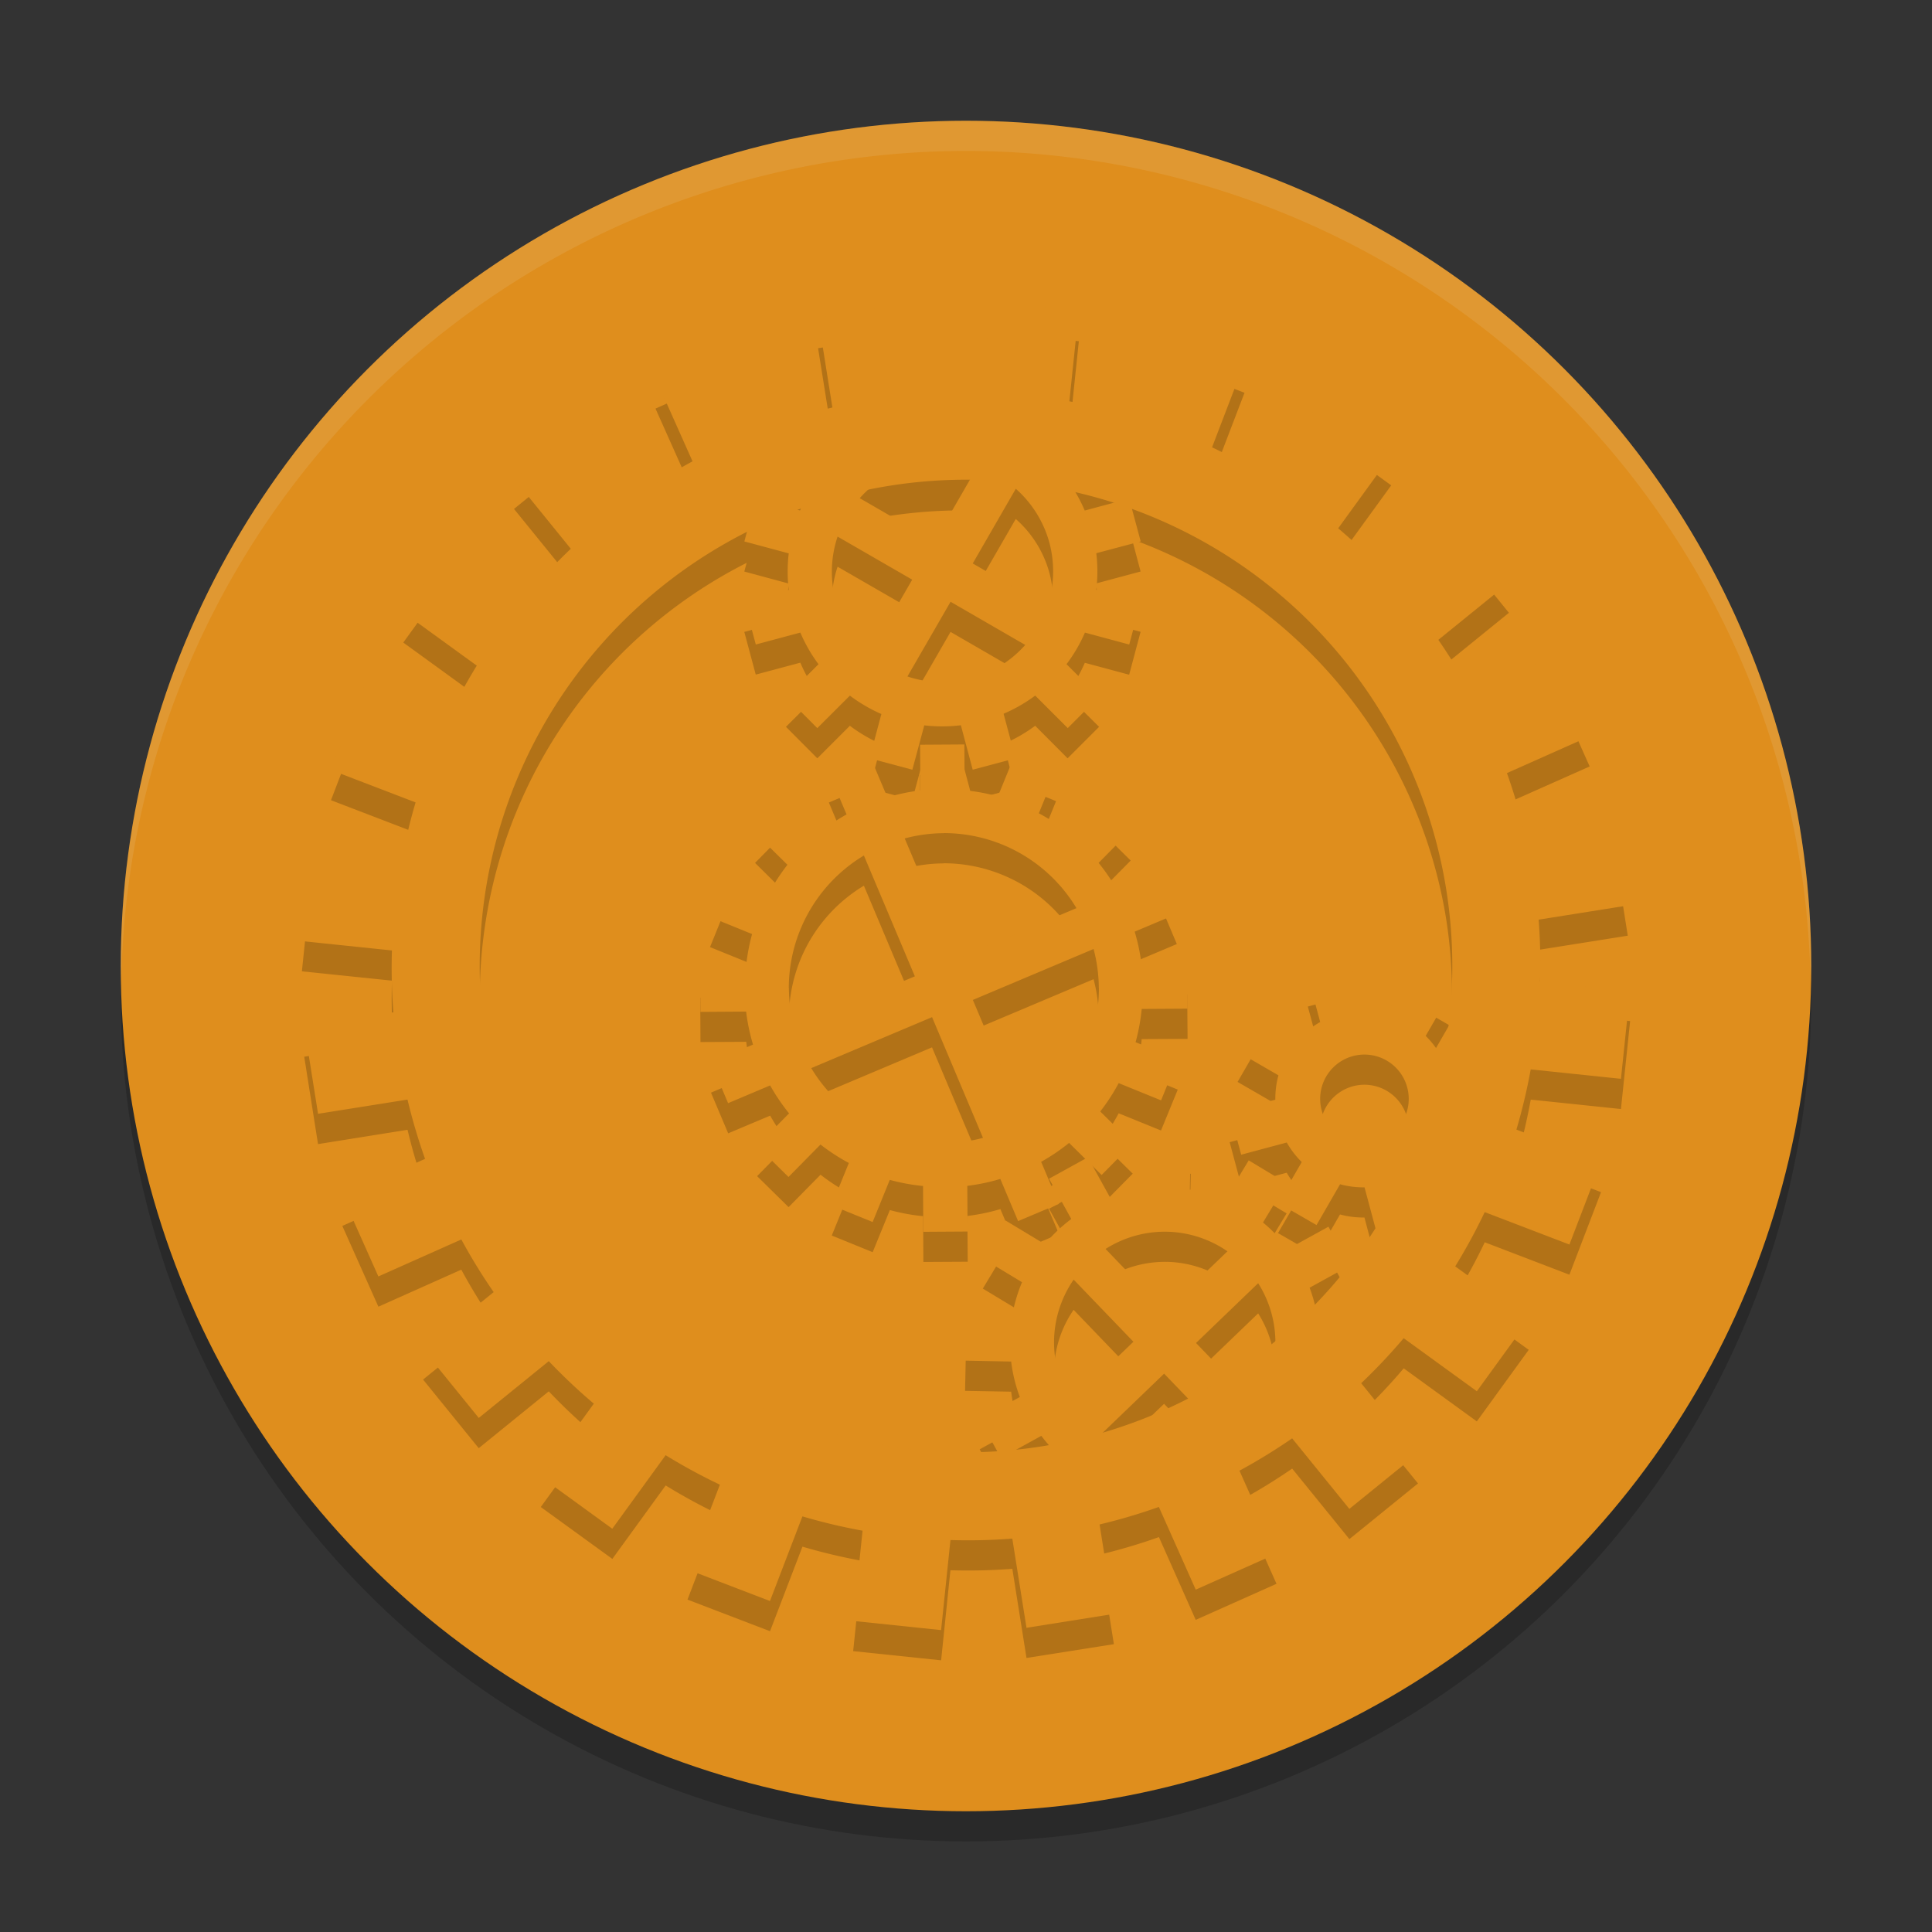 <svg xmlns="http://www.w3.org/2000/svg" width="64" height="64" version="1">
 <rect width="100%" height="100%" fill="#333333" stroke="none"/>
 <circle style="opacity:0.2" cx="32" cy="33" r="28"/>
 <circle style="fill:#df8e1d" cx="32" cy="32" r="28"/>
 <path style="opacity:0.2" d="m 32.824,11 -0.309,2.984 a 19.038,19.038 0 0 0 -2.051,0.047 l -0.469,-2.953 -2.895,0.457 L 27.574,14.5 a 19.038,19.038 0 0 0 -1.965,0.582 l -1.219,-2.742 -2.676,1.195 1.227,2.746 a 19.038,19.038 0 0 0 -1.746,1.07 l -1.895,-2.336 -2.273,1.844 1.883,2.32 A 19.038,19.038 0 0 0 17.5,20.672 l -2.422,-1.758 -1.719,2.371 2.434,1.766 a 19.038,19.038 0 0 0 -0.977,1.797 l -2.805,-1.074 -1.047,2.734 2.801,1.074 a 19.038,19.038 0 0 0 -0.473,1.992 L 10.305,29.262 10,32.176 l 2.984,0.309 a 19.038,19.038 0 0 0 0.047,2.051 l -2.953,0.469 0.457,2.895 L 13.5,37.426 a 19.038,19.038 0 0 0 0.582,1.965 l -2.742,1.219 1.195,2.676 2.746,-1.227 a 19.038,19.038 0 0 0 1.07,1.746 l -2.336,1.895 1.844,2.273 2.32,-1.883 A 19.038,19.038 0 0 0 19.672,47.5 l -1.758,2.422 2.371,1.719 1.766,-2.434 a 19.038,19.038 0 0 0 1.797,0.977 l -1.074,2.805 2.734,1.047 1.074,-2.801 a 19.038,19.038 0 0 0 1.992,0.473 l -0.312,2.988 L 31.176,55 31.484,52.016 a 19.038,19.038 0 0 0 2.051,-0.047 l 0.469,2.953 2.895,-0.457 L 36.426,51.5 a 19.038,19.038 0 0 0 1.965,-0.582 l 1.219,2.742 2.676,-1.195 -1.227,-2.746 a 19.038,19.038 0 0 0 1.746,-1.07 l 1.895,2.336 2.273,-1.844 -1.883,-2.32 A 19.038,19.038 0 0 0 46.5,45.328 l 2.422,1.758 1.719,-2.371 -2.434,-1.766 a 19.038,19.038 0 0 0 0.977,-1.797 l 2.805,1.074 1.047,-2.734 -2.801,-1.074 a 19.038,19.038 0 0 0 0.473,-1.992 l 2.988,0.312 L 54,33.824 51.016,33.516 a 19.038,19.038 0 0 0 -0.047,-2.051 L 53.922,30.996 53.465,28.102 50.5,28.574 a 19.038,19.038 0 0 0 -0.582,-1.965 l 2.742,-1.219 -1.195,-2.676 -2.746,1.227 a 19.038,19.038 0 0 0 -1.07,-1.746 l 2.336,-1.895 -1.844,-2.273 -2.32,1.883 A 19.038,19.038 0 0 0 44.328,18.5 l 1.758,-2.422 -2.371,-1.719 -1.766,2.434 a 19.038,19.038 0 0 0 -1.797,-0.977 l 1.074,-2.805 -2.734,-1.047 -1.074,2.801 a 19.038,19.038 0 0 0 -1.992,-0.473 l 0.312,-2.988 z m -0.703,5.91 -1.168,2.023 -2.473,-1.43 a 3.667,3.667 0 0 1 0.266,-0.273 16.109,16.109 0 0 1 0.723,-0.141 16.109,16.109 0 0 1 2.652,-0.18 z m 1.527,0.281 a 3.667,3.667 0 0 1 1.117,1.793 3.667,3.667 0 0 1 -0.07,2.109 l -2.473,-1.43 z m 1.977,0.125 a 16.109,16.109 0 0 1 1.238,0.344 l -0.93,0.25 A 5.133,5.133 0 0 0 35.625,17.316 Z m -9.102,0.547 a 5.133,5.133 0 0 0 -0.02,0.047 l -0.059,-0.016 a 16.109,16.109 0 0 1 0.078,-0.031 z m 10.977,0 a 16.109,16.109 0 0 1 10.41,12.605 16.109,16.109 0 0 1 -0.094,5.465 l -0.094,0.027 c -0.135,-0.238 -0.301,-0.453 -0.496,-0.645 l 0.781,-1.355 -1.27,-0.734 -0.781,1.352 c -0.264,-0.072 -0.535,-0.105 -0.809,-0.102 l -0.406,-1.512 -1.418,0.379 0.41,1.512 c -0.238,0.135 -0.457,0.301 -0.648,0.496 l -1.355,-0.781 -0.734,1.27 1.352,0.781 c -0.072,0.264 -0.105,0.535 -0.102,0.809 L 40.734,37.836 41.113,39.25 42.625,38.848 c 0.135,0.238 0.301,0.457 0.496,0.648 l -0.785,1.352 1.273,0.734 0.781,-1.352 c 0.264,0.072 0.535,0.105 0.809,0.102 l 0.355,1.34 a 16.109,16.109 0 0 1 -0.855,1.219 l -0.691,-1.254 -1.336,0.734 a 5.133,5.133 0 0 0 -0.836,-0.875 l 0.785,-1.301 -1.258,-0.758 -0.785,1.305 a 5.133,5.133 0 0 0 -1.164,-0.336 l 0.031,-1.523 -1.469,-0.027 -0.027,1.527 a 5.133,5.133 0 0 0 -1.176,0.285 l -0.566,-1.027 0.285,0.281 1.031,-1.043 -1.074,-1.059 a 6.6,6.6 0 0 0 0.609,-0.941 l 1.402,0.57 0.555,-1.355 -1.398,-0.57 a 6.6,6.6 0 0 0 0.203,-1.102 l 1.52,-0.008 -0.012,-1.469 -1.512,0.012 a 6.6,6.6 0 0 0 -0.23,-1.094 l 1.398,-0.59 -0.57,-1.352 -1.395,0.59 a 6.6,6.6 0 0 0 -0.625,-0.93 l 1.062,-1.074 -1.043,-1.031 -1.062,1.074 a 6.6,6.6 0 0 0 -0.938,-0.609 l 0.57,-1.402 -1.359,-0.555 -0.016,0.035 -0.367,-1.375 a 5.133,5.133 0 0 0 1.051,-0.602 l 1.074,1.078 1.043,-1.043 -1.082,-1.074 a 5.133,5.133 0 0 0 0.609,-1.047 l 1.469,0.395 0.379,-1.422 -1.473,-0.391 a 5.133,5.133 0 0 0 0,-1.211 l 1.473,-0.395 z m -12.766,0.781 -0.078,0.289 1.473,0.398 a 5.133,5.133 0 0 0 0,1.207 l -1.473,0.395 0.379,1.414 1.477,-0.395 a 5.133,5.133 0 0 0 0.602,1.051 l -1.078,1.074 1.039,1.043 1.078,-1.078 a 5.133,5.133 0 0 0 1.043,0.609 l -0.371,1.398 -0.016,-0.035 -1.352,0.57 0.586,1.395 a 6.6,6.6 0 0 0 -0.926,0.625 l -1.078,-1.062 -1.027,1.043 1.074,1.062 a 6.6,6.6 0 0 0 -0.613,0.938 l -1.402,-0.57 -0.551,1.359 1.395,0.566 a 6.6,6.6 0 0 0 -0.203,1.102 l -1.516,0.012 0.008,1.465 1.516,-0.008 a 6.6,6.6 0 0 0 0.227,1.094 l -1.395,0.59 0.57,1.348 1.391,-0.586 a 6.6,6.6 0 0 0 0.629,0.926 l -1.062,1.078 1.043,1.027 1.059,-1.074 a 6.6,6.6 0 0 0 0.941,0.613 l -0.57,1.402 1.355,0.551 0.57,-1.395 a 6.6,6.6 0 0 0 1.102,0.203 l 0.008,1.516 1.469,-0.008 -0.012,-1.516 a 6.6,6.6 0 0 0 1.094,-0.227 l 0.59,1.395 1.352,-0.57 -0.59,-1.391 a 6.6,6.6 0 0 0 0.93,-0.629 l 0.531,0.527 -1.199,0.656 0.738,1.336 a 5.133,5.133 0 0 0 -0.875,0.836 l -1.301,-0.785 -0.758,1.258 1.301,0.785 a 5.133,5.133 0 0 0 -0.332,1.164 L 32,44.605 l -0.031,1.469 1.527,0.027 a 5.133,5.133 0 0 0 0.289,1.176 l -1.332,0.734 0.582,1.059 A 16.109,16.109 0 0 1 16.09,35.531 16.109,16.109 0 0 1 24.734,18.645 Z m 3.012,0.129 2.473,1.426 -1.426,2.477 a 3.667,3.667 0 0 1 -1.113,-1.793 3.667,3.667 0 0 1 0.066,-2.109 z m 3.742,2.16 2.473,1.43 a 3.667,3.667 0 0 1 -1.793,1.113 3.667,3.667 0 0 1 -2.109,-0.066 z m 0.34,4.09 0.391,1.473 1.344,-0.359 -0.504,1.246 a 6.6,6.6 0 0 0 -1.102,-0.203 l -0.012,-1.52 -1.465,0.012 0.008,1.512 a 6.6,6.6 0 0 0 -1.094,0.23 l -0.535,-1.277 1.363,0.359 0.395,-1.469 a 5.133,5.133 0 0 0 1.211,-0.004 z m -0.559,3.574 h 0.012 a 5.133,5.133 0 0 1 1.988,0.41 5.133,5.133 0 0 1 2.391,2.078 l -4.004,1.688 -1.688,-4 a 5.133,5.133 0 0 1 1.289,-0.172 5.133,5.133 0 0 1 0.012,-0.004 z m -2.652,0.742 1.688,4.004 -3.996,1.688 a 5.133,5.133 0 0 1 -0.176,-1.289 5.133,5.133 0 0 1 0,-0.023 5.133,5.133 0 0 1 0.406,-1.988 5.133,5.133 0 0 1 2.078,-2.391 z m 7.609,3.098 a 5.133,5.133 0 0 1 0.172,1.289 5.133,5.133 0 0 1 0.004,0.012 v 0.008 a 5.133,5.133 0 0 1 -0.41,1.992 5.133,5.133 0 0 1 -2.078,2.387 l -1.688,-4 z m -5.352,2.258 1.688,3.996 a 5.133,5.133 0 0 1 -1.289,0.176 5.133,5.133 0 0 1 -0.02,0 5.133,5.133 0 0 1 -1.992,-0.406 5.133,5.133 0 0 1 -2.387,-2.078 z m 14.324,1.238 a 1.467,1.467 0 0 1 1.465,1.469 1.467,1.467 0 0 1 -1.465,1.465 1.467,1.467 0 0 1 -1.465,-1.465 1.467,1.467 0 0 1 1.465,-1.469 z m -6.543,5.867 a 3.667,3.667 0 0 1 2.004,0.648 L 38.602,44.43 36.625,42.371 a 3.667,3.667 0 0 1 2.031,-0.57 z m 5.98,1.164 a 16.109,16.109 0 0 1 -1.086,1.242 5.133,5.133 0 0 0 -0.168,-0.551 z m -9.07,0.426 1.98,2.059 -2.059,1.977 a 3.667,3.667 0 0 1 -0.57,-2.031 3.667,3.667 0 0 1 0.648,-2.004 z m 6.113,0.117 a 3.667,3.667 0 0 1 0.566,1.898 16.109,16.109 0 0 1 -1.59,1.156 l -1.035,-1.074 z m -3.117,2.996 0.781,0.812 a 16.109,16.109 0 0 1 -2.781,1.113 z M 34.496,48.562 A 5.133,5.133 0 0 0 34.75,48.867 16.109,16.109 0 0 1 34.531,48.91 16.109,16.109 0 0 1 33.707,49 Z"/>
 <path style="fill:#df8e1d" d="m 27.455,25.586 0.588,1.393 a 6.6,6.6 0 0 0 -0.926,0.627 l -1.077,-1.063 -1.03,1.044 1.075,1.06 a 6.6,6.6 0 0 0 -0.611,0.939 l -1.404,-0.571 -0.552,1.359 1.396,0.568 a 6.6,6.6 0 0 0 -0.203,1.102 l -1.517,0.009 0.009,1.467 1.513,-0.01 a 6.6,6.6 0 0 0 0.229,1.094 l -1.396,0.589 0.57,1.351 1.393,-0.588 a 6.6,6.6 0 0 0 0.627,0.926 l -1.063,1.077 1.044,1.03 1.06,-1.075 a 6.6,6.6 0 0 0 0.939,0.611 l -0.571,1.404 1.359,0.552 0.568,-1.396 a 6.6,6.6 0 0 0 1.102,0.203 l 0.009,1.517 1.467,-0.009 -0.01,-1.513 a 6.6,6.6 0 0 0 1.094,-0.229 l 0.589,1.396 1.351,-0.57 -0.588,-1.393 a 6.6,6.6 0 0 0 0.926,-0.627 l 1.077,1.063 1.03,-1.044 -1.075,-1.06 a 6.6,6.6 0 0 0 0.611,-0.939 l 1.404,0.571 0.552,-1.359 -1.396,-0.568 a 6.6,6.6 0 0 0 0.203,-1.102 l 1.517,-0.009 -0.009,-1.467 -1.513,0.01 a 6.6,6.6 0 0 0 -0.228,-1.094 l 1.396,-0.589 -0.57,-1.351 -1.393,0.588 A 6.6,6.6 0 0 0 36.393,28.584 l 1.063,-1.077 -1.044,-1.03 -1.06,1.075 a 6.6,6.6 0 0 0 -0.939,-0.611 l 0.571,-1.404 -1.359,-0.552 -0.568,1.396 A 6.6,6.6 0 0 0 31.955,26.178 l -0.009,-1.517 -1.467,0.009 0.01,1.513 a 6.6,6.6 0 0 0 -1.094,0.229 l -0.589,-1.396 z m 1.163,2.755 1.688,4.001 -3.999,1.687 a 5.133,5.133 0 0 1 -0.174,-1.289 5.133,5.133 0 0 1 -0.003,-0.021 5.133,5.133 0 0 1 0.41,-1.992 5.133,5.133 0 0 1 2.077,-2.387 z m 1.352,-0.567 a 5.133,5.133 0 0 1 1.289,-0.174 5.133,5.133 0 0 1 0.012,-0.002 l 0.009,-6.6e-4 a 5.133,5.133 0 0 1 1.992,0.409 5.133,5.133 0 0 1 2.387,2.077 l -4.001,1.688 z m -3.095,7.608 4.001,-1.688 1.687,3.999 a 5.133,5.133 0 0 1 -1.289,0.174 5.133,5.133 0 0 1 -0.021,0.003 5.133,5.133 0 0 1 -1.992,-0.41 5.133,5.133 0 0 1 -2.387,-2.077 z m 5.352,-2.258 3.999,-1.687 a 5.133,5.133 0 0 1 0.174,1.289 5.133,5.133 0 0 1 0.002,0.012 l 6.6e-4,0.009 a 5.133,5.133 0 0 1 -0.409,1.992 5.133,5.133 0 0 1 -2.077,2.387 z"/>
 <path style="fill:#df8e1d" d="m 37.978,37.855 -0.03,1.527 a 5.133,5.133 0 0 0 -1.175,0.287 l -0.736,-1.332 -1.286,0.709 0.736,1.335 a 5.133,5.133 0 0 0 -0.876,0.834 l -1.3,-0.784 -0.758,1.257 1.303,0.787 a 5.133,5.133 0 0 0 -0.335,1.162 l -1.524,-0.03 -0.028,1.466 1.527,0.03 a 5.133,5.133 0 0 0 0.287,1.175 l -1.332,0.736 0.709,1.286 1.335,-0.736 a 5.133,5.133 0 0 0 0.834,0.876 L 34.82,49.282 a 17.6,17.6 0 0 0 4.151,-1.174 3.667,3.667 0 0 1 -0.459,0.025 3.667,3.667 0 0 1 -2.007,-0.649 l 2.058,-1.98 1.854,1.927 a 17.6,17.6 0 0 0 4.674,-3.571 l -1.421,-0.028 a 5.133,5.133 0 0 0 -0.287,-1.175 L 44.715,41.922 44.007,40.636 42.672,41.372 A 5.133,5.133 0 0 0 41.838,40.497 l 0.784,-1.3 -1.257,-0.758 -0.787,1.303 A 5.133,5.133 0 0 0 39.415,39.407 l 0.03,-1.524 -1.466,-0.028 z m 0.676,2.947 a 3.667,3.667 0 0 1 2.007,0.649 l -2.058,1.98 -1.98,-2.058 a 3.667,3.667 0 0 1 2.031,-0.571 z m -3.088,1.587 1.98,2.058 -2.058,1.98 a 3.667,3.667 0 0 1 -0.571,-2.031 3.667,3.667 0 0 1 0.649,-2.007 z m 6.112,0.119 a 3.667,3.667 0 0 1 0.571,2.031 3.667,3.667 0 0 1 -0.649,2.007 l -1.98,-2.058 z"/>
 <path style="fill:#df8e1d" d="m 44.744,31.966 -1.418,0.378 0.407,1.512 c -0.238,0.135 -0.456,0.301 -0.647,0.496 l -1.355,-0.782 -0.733,1.269 1.352,0.782 c -0.072,0.264 -0.106,0.534 -0.103,0.808 l -1.512,0.407 0.381,1.415 1.51,-0.404 c 0.135,0.238 0.301,0.456 0.496,0.647 l -0.782,1.355 1.272,0.733 0.779,-1.352 c 0.264,0.072 0.537,0.106 0.811,0.103 l 0.404,1.51 1.418,-0.378 -0.404,-1.512 c 0.238,-0.135 0.453,-0.301 0.645,-0.496 l 1.355,0.782 0.733,-1.269 -1.352,-0.782 c 0.072,-0.264 0.109,-0.534 0.106,-0.808 l 1.51,-0.407 -0.381,-1.415 -1.51,0.404 C 47.589,34.725 47.422,34.507 47.228,34.315 l 0.782,-1.355 -1.272,-0.733 -0.779,1.352 c -0.264,-0.072 -0.537,-0.106 -0.811,-0.103 L 44.744,31.966 Z m 0.455,2.968 a 1.467,1.467 0 0 1 1.467,1.467 1.467,1.467 0 0 1 -1.467,1.467 1.467,1.467 0 0 1 -1.467,-1.467 1.467,1.467 0 0 1 1.467,-1.467 z"/>
 <path style="fill:#df8e1d" d="m 32,14.4 a 17.6,17.6 0 0 0 -5.46,0.891 l 0.573,0.573 a 5.133,5.133 0 0 0 -0.61,1.046 l -1.467,-0.392 -0.378,1.418 1.47,0.395 a 5.133,5.133 0 0 0 0,1.209 l -1.472,0.395 0.381,1.415 1.475,-0.395 a 5.133,5.133 0 0 0 0.602,1.048 l -1.077,1.077 1.037,1.04 1.08,-1.077 a 5.133,5.133 0 0 0 1.043,0.61 l -0.392,1.467 1.418,0.378 0.395,-1.47 a 5.133,5.133 0 0 0 1.212,-0.003 l 0.392,1.472 1.418,-0.378 -0.395,-1.475 a 5.133,5.133 0 0 0 1.048,-0.602 l 1.077,1.077 1.04,-1.04 -1.08,-1.077 a 5.133,5.133 0 0 0 0.61,-1.046 l 1.467,0.395 0.381,-1.421 -1.472,-0.392 a 5.133,5.133 0 0 0 0,-1.212 L 37.787,17.935 37.406,16.517 35.933,16.912 A 5.133,5.133 0 0 0 35.332,15.864 l 0.92,-0.922 a 17.6,17.6 0 0 0 -1.739,-0.341 l -0.223,0.223 a 5.133,5.133 0 0 0 -0.504,-0.332 17.6,17.6 0 0 0 -1.785,-0.092 z m -0.639,0.871 a 3.667,3.667 0 0 1 1.02,0.186 l -1.429,2.475 -2.472,-1.429 a 3.667,3.667 0 0 1 1.793,-1.111 3.667,3.667 0 0 1 1.089,-0.12 z m 2.289,0.92 a 3.667,3.667 0 0 1 1.114,1.793 3.667,3.667 0 0 1 -0.069,2.108 l -2.472,-1.427 1.427,-2.475 z m -5.904,1.584 2.472,1.427 -1.427,2.475 a 3.667,3.667 0 0 1 -1.111,-1.793 3.667,3.667 0 0 1 0.066,-2.108 z m 3.744,2.16 2.472,1.429 A 3.667,3.667 0 0 1 32.169,22.475 3.667,3.667 0 0 1 30.06,22.409 l 1.429,-2.475 z"/>
 <path style="fill:#df8e1d" d="m 27.103,10.536 0.471,2.963 A 19.038,19.038 0 0 0 25.611,14.081 l -1.221,-2.74 -2.674,1.193 1.225,2.748 A 19.038,19.038 0 0 0 21.196,16.353 l -1.895,-2.337 -2.273,1.844 1.881,2.319 a 19.038,19.038 0 0 0 -1.408,1.492 l -2.423,-1.758 -1.72,2.37 2.436,1.767 a 19.038,19.038 0 0 0 -0.977,1.797 l -2.806,-1.074 -1.048,2.733 2.804,1.075 a 19.038,19.038 0 0 0 -0.474,1.993 l -2.989,-0.312 -0.304,2.913 2.983,0.31 a 19.038,19.038 0 0 0 0.048,2.049 l -2.955,0.47 0.46,2.892 2.963,-0.471 a 19.038,19.038 0 0 0 0.582,1.964 l -2.74,1.221 1.193,2.674 2.748,-1.225 a 19.038,19.038 0 0 0 1.071,1.744 l -2.337,1.895 1.844,2.273 2.319,-1.881 a 19.038,19.038 0 0 0 1.492,1.408 l -1.758,2.423 2.37,1.72 1.767,-2.436 a 19.038,19.038 0 0 0 1.797,0.977 l -1.074,2.806 2.733,1.048 1.075,-2.804 a 19.038,19.038 0 0 0 1.993,0.474 l -0.312,2.989 2.913,0.304 0.31,-2.983 a 19.038,19.038 0 0 0 2.049,-0.048 l 0.47,2.955 2.892,-0.46 -0.471,-2.963 A 19.038,19.038 0 0 0 38.389,49.919 l 1.221,2.74 2.674,-1.193 -1.225,-2.748 A 19.038,19.038 0 0 0 42.804,47.647 l 1.895,2.337 2.273,-1.844 -1.881,-2.319 a 19.038,19.038 0 0 0 1.408,-1.492 l 2.423,1.758 1.72,-2.37 -2.436,-1.767 a 19.038,19.038 0 0 0 0.977,-1.797 l 2.806,1.074 1.048,-2.733 -2.804,-1.075 A 19.038,19.038 0 0 0 50.707,35.425 L 53.696,35.737 54,32.824 51.017,32.514 a 19.038,19.038 0 0 0 -0.048,-2.049 l 2.955,-0.47 -0.46,-2.892 -2.963,0.471 a 19.038,19.038 0 0 0 -0.582,-1.964 l 2.74,-1.221 -1.193,-2.674 -2.748,1.225 A 19.038,19.038 0 0 0 47.647,21.196 l 2.337,-1.895 -1.844,-2.273 -2.319,1.881 a 19.038,19.038 0 0 0 -1.492,-1.408 l 1.758,-2.423 -2.37,-1.72 -1.767,2.436 A 19.038,19.038 0 0 0 40.151,14.818 l 1.074,-2.806 -2.733,-1.048 -1.075,2.804 a 19.038,19.038 0 0 0 -1.993,-0.474 l 0.312,-2.989 -2.913,-0.304 -0.31,2.983 a 19.038,19.038 0 0 0 -2.049,0.048 l -0.47,-2.955 z m 2.366,5.555 A 16.109,16.109 0 0 1 47.909,29.469 16.109,16.109 0 0 1 34.531,47.909 16.109,16.109 0 0 1 16.091,34.531 16.109,16.109 0 0 1 29.469,16.091 Z"/>
 <path style="opacity:0.1;fill:#eff1f5" d="M 32 4 A 28 28 0 0 0 4 32 A 28 28 0 0 0 4.018 32.492 A 28 28 0 0 1 32 5 A 28 28 0 0 1 59.975 32.492 A 28 28 0 0 0 60 32 A 28 28 0 0 0 32 4 z"/>
</svg>
